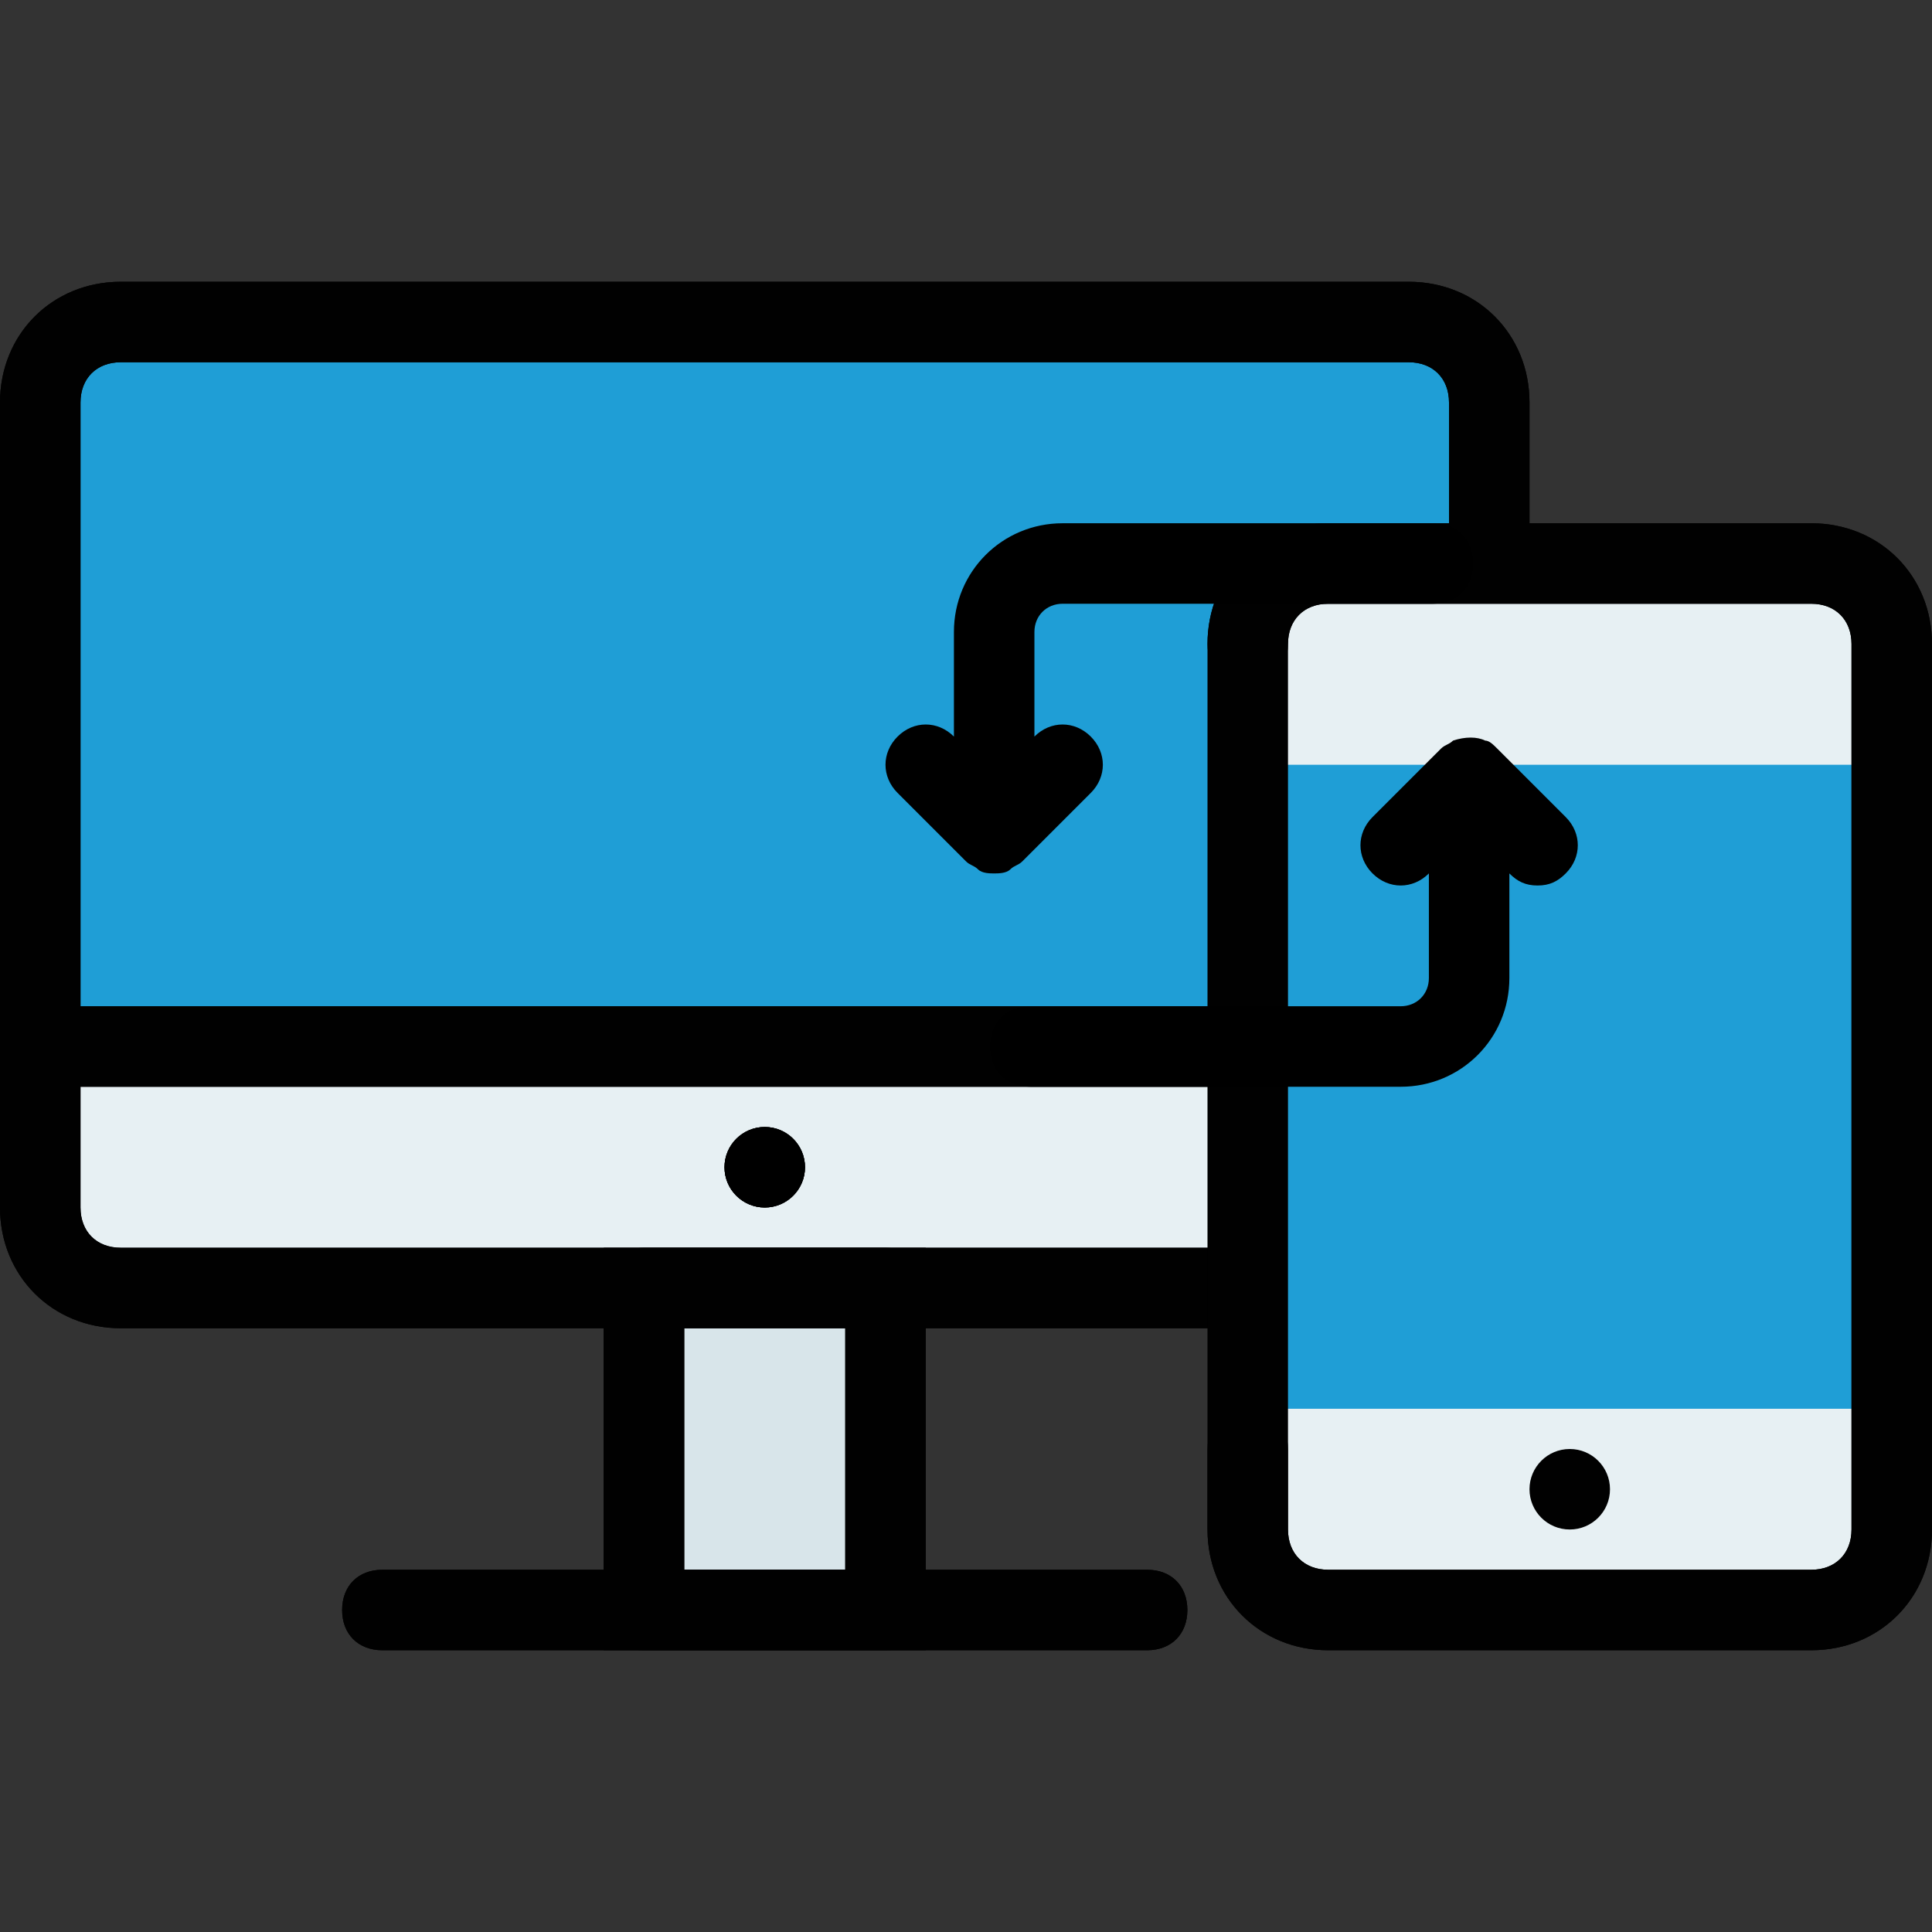 <svg width="320" height="320" viewBox="0 0 320 320" fill="none" xmlns="http://www.w3.org/2000/svg">
<rect x="0" y="0" width="320" height="320" fill="#333333" stroke="none"/>
<path d="M233.333 213.333H20C12.666 213.333 6.667 207.333 6.667 200V66.667C6.667 59.333 12.666 53.333 20 53.333H233.333C240.666 53.333 246.666 59.333 246.666 66.667V200C246.666 207.333 240.666 213.333 233.333 213.333Z" fill="#1F9ED6"/>
<path d="M233.333 213.333H20C12.666 213.333 6.667 207.333 6.667 200V173.333H246.666V200C246.666 207.333 240.666 213.333 233.333 213.333Z" fill="#E7F0F3"/>
<path d="M240 180H13.333C9.333 180 6.667 177.333 6.667 173.333C6.667 169.333 9.333 166.667 13.333 166.667H240C244 166.667 246.666 169.333 246.666 173.333C246.666 177.333 244 180 240 180Z" fill="#010101"/>
<path d="M126.667 200C130.349 200 133.333 197.015 133.333 193.333C133.333 189.652 130.349 186.667 126.667 186.667C122.985 186.667 120 189.652 120 193.333C120 197.015 122.985 200 126.667 200Z" fill="black"/>
<path d="M146.667 273.333H106.667C102.667 273.333 100 270.667 100 266.667V213.333C100 209.333 102.667 206.667 106.667 206.667H146.667C150.667 206.667 153.333 209.333 153.333 213.333V266.667C153.333 270.667 150.667 273.333 146.667 273.333ZM113.333 260H140V220H113.333V260Z" fill="#010101"/>
<path d="M106.667 213.333H146.667V266.667H106.667V213.333Z" fill="#D8E5EA"/>
<path d="M153.333 273.333H100V206.667H153.333V273.333ZM113.333 260H140V220H113.333V260Z" fill="#010101"/>
<path d="M190 273.333H63.333C59.333 273.333 56.667 270.667 56.667 266.667C56.667 262.667 59.333 260 63.333 260H190C194 260 196.667 262.667 196.667 266.667C196.667 270.667 194 273.333 190 273.333ZM233.333 220H20C8.667 220 0 211.333 0 200V66.667C0 55.333 8.667 46.667 20 46.667H233.333C244.667 46.667 253.333 55.333 253.333 66.667V200C253.333 211.333 244.667 220 233.333 220ZM20 60C16 60 13.333 62.667 13.333 66.667V200C13.333 204 16 206.667 20 206.667H233.333C237.333 206.667 240 204 240 200V66.667C240 62.667 237.333 60 233.333 60H20Z" fill="#010101"/>
<path d="M233.333 46.667H20C8.667 46.667 0 55.333 0 66.667V200C0 211.333 8.667 220 20 220H100V260H63.333C59.333 260 56.667 262.667 56.667 266.667C56.667 270.667 59.333 273.333 63.333 273.333H190C194 273.333 196.667 270.667 196.667 266.667C196.667 262.667 194 260 190 260H153.333V220H233.333C244.667 220 253.333 211.333 253.333 200V66.667C253.333 55.333 244.667 46.667 233.333 46.667ZM13.333 66.667C13.333 62.667 16 60 20 60H233.333C237.333 60 240 62.667 240 66.667V166.667H13.333V66.667ZM140 260H113.333V220H140V260ZM240 200C240 204 237.333 206.667 233.333 206.667H20C16 206.667 13.333 204 13.333 200V180H240V200Z" fill="#010101"/>
<path d="M126.667 200C130.349 200 133.333 197.015 133.333 193.333C133.333 189.652 130.349 186.667 126.667 186.667C122.985 186.667 120 189.652 120 193.333C120 197.015 122.985 200 126.667 200Z" fill="#010101"/>
<path d="M206.667 106.667C206.667 99.333 212.667 93.333 220 93.333H300C307.334 93.333 313.334 99.333 313.334 106.667V253.333C313.334 260.667 307.334 266.667 300 266.667H220C212.667 266.667 206.667 260.667 206.667 253.333V106.667Z" fill="#1F9ED6"/>
<path d="M206.667 106.667C206.667 99.333 212.667 93.333 220 93.333H300C307.334 93.333 313.334 99.333 313.334 106.667V126.667H206.667V106.667ZM313.334 253.333C313.334 260.667 307.334 266.667 300 266.667H220C212.667 266.667 206.667 260.667 206.667 253.333V233.333H313.334V253.333Z" fill="#E7F0F3"/>
<path d="M126.667 200C130.349 200 133.333 197.015 133.333 193.333C133.333 189.652 130.349 186.667 126.667 186.667C122.985 186.667 120 189.652 120 193.333C120 197.015 122.985 200 126.667 200Z" fill="black"/>
<path d="M300 273.333H220C208.667 273.333 200 264.667 200 253.333V240C200 236 202.667 233.333 206.667 233.333C210.667 233.333 213.333 236 213.333 240V253.333C213.333 257.333 216 260 220 260H300C304 260 306.667 257.333 306.667 253.333V106.667C306.667 102.667 304 100 300 100H220C216 100 213.333 102.667 213.333 106.667C213.333 110.667 210.667 113.333 206.667 113.333C202.667 113.333 200 110.667 200 106.667C200 95.333 208.667 86.667 220 86.667H300C311.333 86.667 320 95.333 320 106.667V253.333C320 264.667 311.333 273.333 300 273.333Z" fill="#010101"/>
<path d="M260 253.333C263.682 253.333 266.666 250.349 266.666 246.667C266.666 242.985 263.682 240 260 240C256.318 240 253.333 242.985 253.333 246.667C253.333 250.349 256.318 253.333 260 253.333Z" fill="#010101"/>
<path d="M300 86.667H220C208.667 86.667 200 95.333 200 106.667V253.333C200 264.667 208.667 273.333 220 273.333H300C311.333 273.333 320 264.667 320 253.333V106.667C320 95.333 311.333 86.667 300 86.667ZM306.667 253.333C306.667 257.333 304 260 300 260H220C216 260 213.333 257.333 213.333 253.333V106.667C213.333 102.667 216 100 220 100H300C304 100 306.667 102.667 306.667 106.667V253.333Z" fill="#010101"/>
<path d="M259.333 135.333L248 124C247.333 123.333 246.667 122.667 246 122.667C244.667 122 242.667 122 240.667 122.667C240 123.333 239.333 123.333 238.667 124L227.333 135.333C224.667 138 224.667 142 227.333 144.667C230 147.333 234 147.333 236.667 144.667V162C236.667 164.667 234.667 166.667 232 166.667H170.667C166.667 166.667 164 169.333 164 173.333C164 177.333 166.667 180 170.667 180H232C242 180 250 172 250 162V144.667C251.333 146 252.667 146.667 254.667 146.667C256.667 146.667 258 146 259.333 144.667C262 142 262 138 259.333 135.333V135.333ZM162 144C162.667 144.667 164 144.667 164.667 144.667C165.333 144.667 166.667 144.667 167.333 144C168 143.333 168.667 143.333 169.333 142.667L180.667 131.333C183.333 128.667 183.333 124.667 180.667 122C178 119.333 174 119.333 171.333 122V104.667C171.333 102 173.333 100 176 100H237.333C241.333 100 244 97.333 244 93.333C244 89.333 241.333 86.667 237.333 86.667H176C166 86.667 158 94.667 158 104.667V122C155.333 119.333 151.333 119.333 148.667 122C146 124.667 146 128.667 148.667 131.333L160 142.667C160.667 143.333 161.333 143.333 162 144V144Z" fill="black"/>
</svg>
